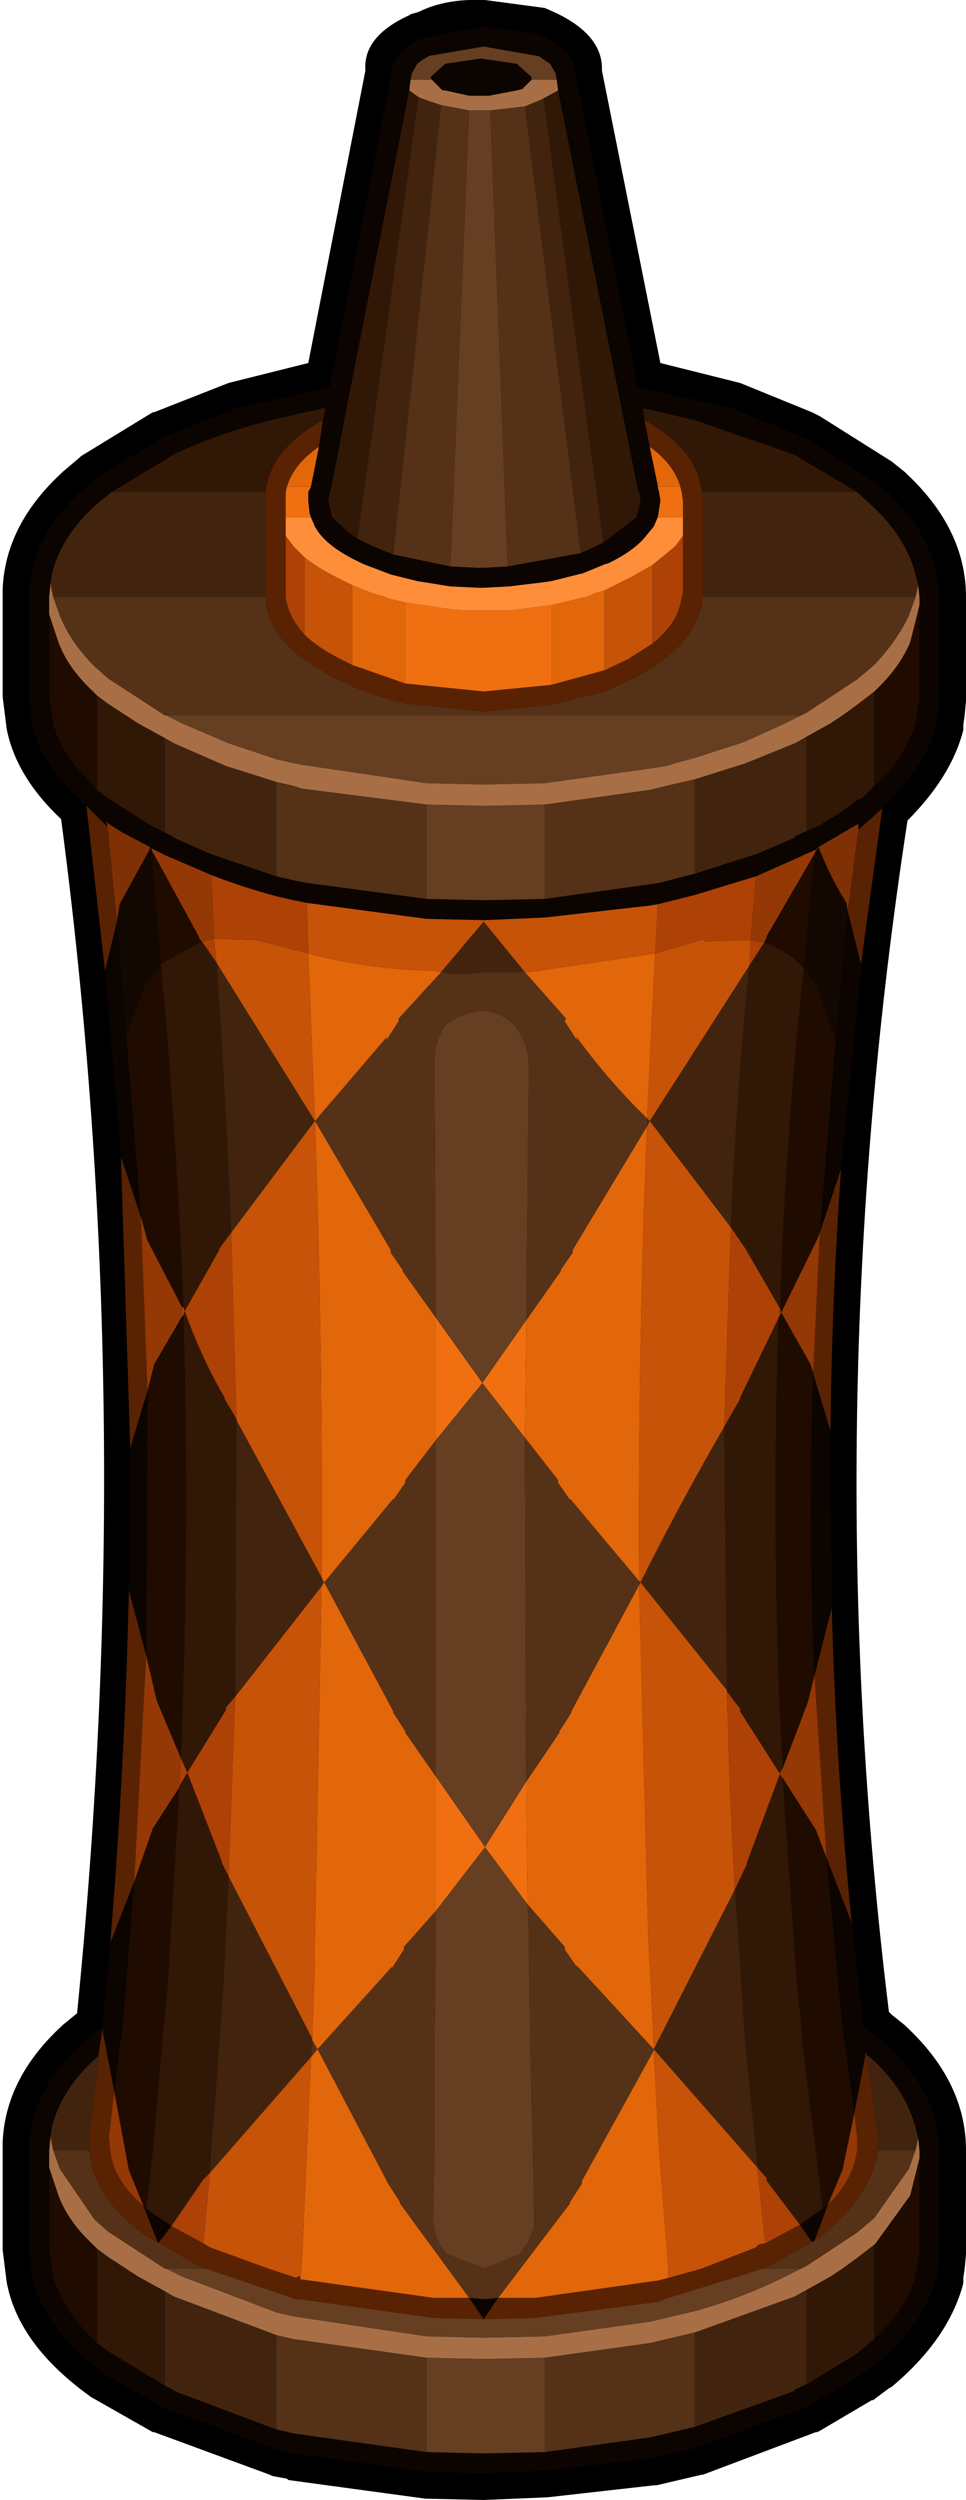 <?xml version="1.0" encoding="UTF-8" standalone="no"?>
<svg xmlns:ffdec="https://www.free-decompiler.com/flash" xmlns:xlink="http://www.w3.org/1999/xlink" ffdec:objectType="shape" height="94.0px" width="36.35px" xmlns="http://www.w3.org/2000/svg">
  <g transform="matrix(1.0, 0.0, 0.0, 1.0, 18.25, 51.1)">
    <path d="M18.1 33.5 L18.1 33.65 18.05 34.2 18.0 34.55 18.0 34.75 Q17.45 36.85 15.3 38.65 L15.2 38.7 14.6 39.15 14.55 39.15 12.6 40.3 12.5 40.35 12.45 40.35 8.2 41.95 8.15 41.95 6.45 42.35 6.35 42.35 2.35 42.8 -0.05 42.9 -2.25 42.85 -7.4 42.15 -7.45 42.1 -8.0 42.0 -8.1 41.95 -12.45 40.35 -12.5 40.35 -14.7 39.1 -14.8 39.05 -15.2 38.75 Q-17.6 36.9 -18.0 34.7 L-18.15 33.5 -18.15 30.15 -18.15 29.45 Q-18.05 27.05 -15.95 25.1 L-15.9 25.05 -15.35 24.6 Q-13.05 1.65 -15.95 -20.3 -17.65 -21.9 -18.0 -23.7 L-18.15 -24.9 -18.15 -28.25 -18.15 -28.95 Q-18.05 -31.35 -15.95 -33.3 L-15.9 -33.35 -15.25 -33.9 -15.2 -33.95 -12.5 -35.6 -12.45 -35.6 -9.65 -36.7 -6.65 -37.45 -4.5 -48.45 Q-4.6 -49.75 -2.8 -50.55 L-2.85 -50.55 -2.5 -50.65 Q-1.5 -51.15 -0.1 -51.1 L0.0 -51.1 2.25 -50.8 2.7 -50.6 Q4.45 -49.75 4.4 -48.45 L6.6 -37.45 9.6 -36.7 12.3 -35.6 12.6 -35.45 15.3 -33.75 15.8 -33.35 15.85 -33.3 Q18.1 -31.2 18.1 -28.65 L18.1 -28.55 18.1 -24.9 18.1 -24.75 18.05 -24.2 18.0 -23.85 18.0 -23.65 Q17.55 -21.9 15.9 -20.25 12.45 2.15 15.2 24.55 L15.25 24.6 15.3 24.65 15.8 25.05 15.85 25.1 Q18.1 27.2 18.1 29.75 L18.1 29.85 18.1 33.5" fill="#000000" fill-rule="evenodd" stroke="none"/>
    <path d="M16.35 -28.35 L16.35 -24.9 16.25 -24.2 16.2 -23.9 Q15.9 -22.9 15.15 -22.0 L14.65 -21.55 14.65 -25.1 14.7 -25.15 Q15.6 -26.0 16.0 -26.95 L16.35 -28.35 M-14.6 -21.4 L-15.15 -22.0 Q-16.0 -22.9 -16.25 -23.9 L-16.4 -24.9 -16.4 -28.0 -16.05 -26.95 Q-15.7 -26.0 -14.8 -25.15 L-14.6 -24.95 -14.6 -21.4 M12.4 -19.0 L12.0 -14.7 12.45 -14.1 13.2 -12.0 12.6 -4.75 12.5 -4.5 11.15 -1.75 11.1 -1.9 Q11.3 -8.3 12.0 -14.7 11.35 -15.4 10.5 -15.65 L10.6 -15.85 10.6 -15.9 12.4 -19.0 M11.05 -1.55 L11.15 -1.75 12.25 0.2 12.35 0.5 12.35 0.55 Q12.15 6.2 12.4 11.9 L12.15 12.9 11.2 15.4 Q10.75 6.9 11.05 -1.55 M12.7 31.95 L12.45 29.75 11.95 25.8 11.85 24.5 11.75 23.65 11.2 15.75 12.45 17.7 12.85 18.75 13.4 24.55 13.5 25.45 13.55 25.8 13.9 28.35 13.45 30.5 12.9 31.8 12.7 31.95 M16.35 30.05 L16.35 33.5 16.25 34.2 16.2 34.5 Q15.85 35.75 14.65 36.85 L14.65 33.3 14.7 33.25 16.0 31.45 16.35 30.05 M-14.6 37.0 Q-15.9 35.8 -16.25 34.5 L-16.4 33.5 -16.4 30.4 -16.05 31.45 Q-15.7 32.4 -14.8 33.25 L-14.6 33.45 -14.6 37.0 M-13.95 27.55 L-13.75 25.8 -13.7 25.6 -13.6 24.6 -13.2 19.65 -12.5 17.65 -11.5 16.1 -11.95 23.7 -12.05 24.6 -12.15 25.8 -12.5 29.75 -12.75 31.95 -12.85 31.85 -13.4 30.5 -13.95 27.55 M-13.5 -12.15 L-12.8 -14.05 -12.2 -14.85 -12.55 -19.15 -10.75 -15.85 -10.75 -15.8 -10.65 -15.7 -12.2 -14.85 Q-11.6 -8.45 -11.35 -1.95 L-11.4 -1.95 -12.7 -4.45 -12.95 -5.35 -13.5 -12.15 M-12.7 1.2 L-12.45 0.2 -11.4 -1.6 -11.35 -1.65 Q-11.1 6.55 -11.45 15.0 L-12.35 12.85 -12.75 11.15 -12.7 1.2" fill="#1f0b00" fill-rule="evenodd" stroke="none"/>
    <path d="M-12.6 -19.2 L-12.55 -19.2 -12.55 -19.15 -12.2 -14.85 -12.8 -14.05 -13.5 -12.15 -13.85 -16.45 -13.75 -17.1 -12.6 -19.2 M12.4 -19.0 L12.55 -19.25 Q13.0 -18.1 13.6 -17.15 L13.65 -16.85 13.2 -12.0 12.45 -14.1 12.0 -14.7 12.4 -19.0" fill="#130701" fill-rule="evenodd" stroke="none"/>
    <path d="M-15.0 -20.8 Q-16.7 -22.25 -17.05 -23.9 L-17.15 -24.9 -17.15 -28.55 -17.15 -28.65 Q-17.15 -30.8 -15.25 -32.6 L-14.6 -33.15 -12.05 -34.7 -9.35 -35.75 -5.85 -36.55 -3.5 -48.4 Q-3.5 -49.15 -2.4 -49.65 L-2.2 -49.7 -0.05 -50.1 1.9 -49.85 2.25 -49.7 Q3.35 -49.15 3.4 -48.4 L5.75 -36.55 9.3 -35.75 12.0 -34.65 12.1 -34.6 14.65 -33.0 15.15 -32.6 Q17.05 -30.8 17.1 -28.65 L17.1 -28.55 17.1 -24.9 17.05 -24.2 17.0 -23.9 Q16.6 -22.25 14.95 -20.75 L14.95 -20.7 14.05 -19.9 14.05 -20.1 14.0 -20.1 12.55 -19.25 12.45 -19.15 12.1 -19.0 11.95 -18.95 12.0 -18.95 10.2 -18.15 7.9 -17.45 6.5 -17.1 6.2 -17.05 2.25 -16.6 -0.05 -16.5 -2.2 -16.55 -6.7 -17.15 -7.2 -17.25 -7.85 -17.4 Q-9.15 -17.75 -10.3 -18.2 L-12.05 -18.95 -12.55 -19.2 -12.6 -19.2 -12.6 -19.25 -13.65 -19.8 -14.2 -20.15 -14.25 -20.2 -14.2 -20.0 -15.0 -20.8 M14.25 -15.6 L13.4 -7.15 12.6 -4.75 13.2 -12.0 13.65 -16.85 14.15 -14.85 14.25 -15.6 M13.0 2.7 L13.05 9.35 12.4 11.9 Q12.15 6.2 12.35 0.55 L13.0 2.7 M13.8 21.2 L14.25 25.1 14.65 25.4 15.15 25.8 Q17.05 27.6 17.1 29.75 L17.1 29.85 17.1 33.5 17.05 34.2 17.0 34.5 Q16.55 36.3 14.65 37.85 L14.0 38.3 12.1 39.4 11.95 39.45 12.0 39.45 7.9 40.95 6.2 41.35 2.25 41.8 -0.05 41.9 -2.2 41.85 -7.2 41.15 -7.85 41.0 -12.05 39.45 -14.2 38.25 -14.6 37.95 Q-16.65 36.35 -17.05 34.5 L-17.15 33.5 -17.15 29.85 -17.15 29.75 Q-17.15 27.6 -15.25 25.8 L-14.6 25.25 -14.4 25.15 -14.1 21.95 -13.2 19.65 -13.6 24.6 -13.7 25.6 -13.75 25.8 -13.95 27.55 -14.4 25.2 -14.55 26.2 -14.6 26.25 Q-15.95 27.45 -16.3 28.9 L-16.35 29.25 -16.4 29.75 -16.4 29.85 -16.4 30.1 -16.4 30.4 -16.4 33.5 -16.25 34.5 Q-15.9 35.8 -14.6 37.0 L-14.2 37.3 -12.05 38.6 -11.75 38.75 -11.7 38.8 -7.85 40.25 -7.2 40.4 -2.2 41.1 -0.05 41.15 2.25 41.1 6.2 40.55 7.9 40.15 11.65 38.8 11.65 38.75 12.1 38.55 14.0 37.4 14.65 36.85 Q15.85 35.75 16.2 34.5 L16.25 34.2 16.35 33.5 16.35 30.05 16.35 29.85 16.35 29.75 16.3 29.3 16.2 28.9 Q15.85 27.55 14.65 26.4 L14.35 26.15 14.35 26.0 13.9 28.35 13.55 25.8 13.5 25.45 13.4 24.55 12.85 18.75 13.8 21.2 M-13.4 8.7 L-13.4 8.65 -13.35 3.35 -12.7 1.2 -12.75 11.15 -13.4 8.7 M-13.7 -7.6 L-14.3 -14.6 -13.85 -16.45 -13.5 -12.15 -12.95 -5.35 -13.7 -7.6 M2.75 -47.7 L2.7 -48.1 2.65 -48.35 2.45 -48.7 2.0 -49.0 1.95 -49.0 -0.05 -49.35 -2.1 -49.0 -2.35 -48.85 -2.55 -48.7 -2.75 -48.35 -2.8 -48.1 -2.85 -47.7 -5.35 -35.05 -5.35 -35.0 -5.8 -32.7 -5.85 -32.6 -5.85 -32.55 -5.9 -32.3 -5.9 -32.25 -5.75 -31.65 -5.1 -31.05 -4.8 -30.85 -4.3 -30.6 -3.45 -30.25 -1.3 -29.8 -0.25 -29.75 -0.05 -29.75 0.85 -29.8 3.6 -30.3 4.25 -30.6 4.45 -30.7 5.7 -31.65 5.85 -32.25 5.85 -32.3 5.8 -32.6 5.75 -32.65 5.75 -32.7 2.75 -47.7 M1.75 -48.1 L1.4 -47.75 1.2 -47.7 0.15 -47.5 -0.15 -47.5 -0.25 -47.5 -0.6 -47.5 -1.5 -47.7 -1.6 -47.7 -2.0 -48.1 -2.05 -48.2 -1.5 -48.7 -0.15 -48.9 1.2 -48.7 1.75 -48.2 1.75 -48.1 M6.0 -35.3 L6.2 -34.3 6.5 -32.85 6.5 -32.8 6.55 -32.6 6.6 -32.3 6.6 -32.25 6.5 -31.65 6.35 -31.3 6.1 -31.0 Q5.65 -30.4 4.6 -29.9 L4.55 -29.9 3.7 -29.55 2.5 -29.25 2.15 -29.2 0.9 -29.05 -0.05 -29.0 -0.25 -29.0 -1.3 -29.05 -2.55 -29.25 -2.95 -29.35 -3.55 -29.5 -4.6 -29.9 -4.9 -30.05 -5.0 -30.1 Q-6.05 -30.65 -6.4 -31.3 L-6.55 -31.65 -6.6 -31.8 -6.65 -32.25 -6.65 -32.3 -6.65 -32.6 -6.55 -32.8 -6.25 -34.3 -6.1 -35.3 -6.0 -35.75 -6.1 -35.75 -7.85 -35.35 Q-9.95 -34.85 -11.75 -34.0 L-12.05 -33.8 -14.05 -32.6 -14.6 -32.15 Q-15.95 -30.95 -16.3 -29.5 L-16.35 -29.15 -16.4 -28.65 -16.4 -28.55 -16.4 -28.3 -16.4 -28.0 -16.4 -24.9 -16.25 -23.9 Q-16.0 -22.9 -15.15 -22.0 L-14.6 -21.4 -14.35 -21.2 -14.2 -21.1 -12.65 -20.1 -12.05 -19.8 -11.75 -19.65 -11.7 -19.6 -10.35 -19.0 -7.85 -18.15 -7.2 -18.0 -6.7 -17.9 -2.2 -17.3 -0.05 -17.25 2.25 -17.3 6.2 -17.85 6.55 -17.9 7.9 -18.25 10.25 -19.0 11.65 -19.6 11.65 -19.65 12.1 -19.85 12.55 -20.05 Q13.35 -20.5 14.0 -21.0 L14.2 -21.1 14.65 -21.55 15.15 -22.0 Q15.9 -22.9 16.2 -23.9 L16.25 -24.2 16.35 -24.9 16.35 -28.35 16.35 -28.55 16.35 -28.65 16.3 -29.1 16.2 -29.5 Q15.85 -30.85 14.65 -32.0 L14.0 -32.6 11.65 -34.0 7.9 -35.3 5.95 -35.75 6.0 -35.3 M-0.6 35.3 L0.0 35.35 0.5 35.3 -0.05 36.1 -0.6 35.3 M11.85 32.55 L12.7 31.95 12.9 31.8 12.4 33.15 12.3 33.2 11.85 32.55 M-12.75 31.95 L-11.8 32.6 -12.3 33.25 -12.85 31.85 -12.75 31.95" fill="#0b0401" fill-rule="evenodd" stroke="none"/>
    <path d="M2.75 -47.7 L5.75 -32.7 5.75 -32.65 5.8 -32.6 5.85 -32.3 5.85 -32.25 5.7 -31.65 4.45 -30.7 2.2 -47.4 2.75 -47.7 M-4.8 -30.85 L-5.1 -31.05 -5.75 -31.65 -5.9 -32.25 -5.9 -32.3 -5.85 -32.55 -5.85 -32.6 -5.8 -32.7 -5.35 -35.0 -5.35 -35.05 -2.85 -47.7 -2.5 -47.45 -4.8 -30.85 M-6.1 -35.3 Q-8.1 -34.2 -8.25 -32.6 L-14.05 -32.6 -12.05 -33.8 -11.75 -34.0 Q-9.95 -34.85 -7.85 -35.35 L-6.1 -35.75 -6.0 -35.75 -6.1 -35.3 M8.15 -32.6 Q8.0 -34.2 6.0 -35.3 L5.95 -35.75 7.9 -35.3 11.65 -34.0 14.0 -32.6 8.15 -32.6 M14.65 -21.55 L14.2 -21.1 14.0 -21.0 Q13.35 -20.5 12.55 -20.05 L12.1 -19.85 12.1 -23.4 13.0 -23.9 13.45 -24.2 14.0 -24.6 14.65 -25.1 14.65 -21.55 M-12.05 -19.8 L-12.65 -20.1 -14.2 -21.1 -14.35 -21.2 -14.6 -21.4 -14.6 -24.95 -14.2 -24.65 -13.05 -23.9 -12.05 -23.35 -12.05 -19.8 M10.5 -15.65 Q11.35 -15.4 12.0 -14.7 11.3 -8.3 11.1 -1.9 L9.8 -4.15 9.25 -4.95 Q9.45 -9.9 9.95 -14.8 L10.5 -15.65 M-10.1 -14.9 Q-9.75 -9.85 -9.55 -4.75 L-10.0 -4.15 -10.0 -4.1 -11.3 -1.8 -11.35 -1.95 Q-11.6 -8.45 -12.2 -14.85 L-10.65 -15.7 -10.1 -14.9 M9.0 2.55 L9.6 1.5 9.6 1.45 11.05 -1.55 Q10.75 6.9 11.2 15.4 L11.15 15.45 11.1 15.6 9.6 13.25 9.6 13.15 9.1 12.5 9.1 12.45 9.0 2.55 M9.4 19.95 L9.85 19.0 9.85 18.95 11.1 15.6 11.2 15.75 11.75 23.65 11.85 24.5 11.95 25.8 12.45 29.75 12.7 31.95 11.85 32.55 10.6 30.9 10.6 30.8 10.25 30.4 10.2 29.75 9.8 25.8 9.65 23.6 9.6 22.75 9.4 19.95 M14.65 36.85 L14.0 37.4 12.1 38.55 12.1 35.0 13.0 34.5 13.45 34.2 14.0 33.8 14.65 33.3 14.65 36.85 M-12.05 38.6 L-14.2 37.3 -14.6 37.0 -14.6 33.45 -14.2 33.75 -13.05 34.5 -12.05 35.05 -12.05 38.6 M-9.35 2.25 L-9.35 2.3 -9.4 12.7 -9.75 13.1 -9.75 13.2 -11.2 15.55 -9.9 18.9 -9.9 18.95 -9.65 19.45 -9.8 22.8 -9.85 23.65 -10.0 25.8 -10.3 29.75 -10.35 30.6 -10.55 30.8 -10.6 30.85 -11.8 32.6 -12.75 31.95 -12.5 29.75 -12.15 25.8 -12.05 24.6 -11.95 23.7 -11.5 16.1 -11.5 16.05 -11.2 15.55 -11.45 15.0 Q-11.1 6.55 -11.35 -1.65 L-11.3 -1.8 Q-10.65 0.0 -9.8 1.45 L-9.8 1.5 -9.35 2.25" fill="#311705" fill-rule="evenodd" stroke="none"/>
    <path d="M4.45 -30.7 L4.25 -30.6 3.6 -30.3 1.5 -47.1 2.1 -47.35 2.2 -47.4 4.45 -30.7 M-3.45 -30.25 L-4.3 -30.6 -4.8 -30.85 -2.5 -47.45 -2.25 -47.35 -1.65 -47.15 -3.45 -30.25 M-8.25 -32.6 L-8.25 -32.25 -8.25 -28.8 -8.25 -28.65 -16.25 -28.65 -16.35 -29.15 -16.3 -29.5 Q-15.95 -30.95 -14.6 -32.15 L-14.05 -32.6 -8.25 -32.6 M8.2 -28.65 L8.2 -28.8 8.2 -32.25 8.15 -32.6 14.0 -32.6 14.65 -32.0 Q15.85 -30.85 16.2 -29.5 L16.3 -29.1 16.2 -28.65 8.2 -28.65 M12.1 -19.85 L11.65 -19.65 11.65 -19.6 10.25 -19.0 7.9 -18.25 7.9 -21.8 9.8 -22.4 11.65 -23.15 11.75 -23.2 12.1 -23.4 12.1 -19.85 M-7.85 -18.15 L-10.35 -19.0 -11.7 -19.6 -11.75 -19.65 -12.05 -19.8 -12.05 -23.35 -11.7 -23.15 -9.75 -22.3 -7.85 -21.7 -7.85 -18.15 M9.95 -14.8 Q9.45 -9.9 9.25 -4.95 L6.2 -8.95 9.95 -14.8 M1.5 -14.55 L-0.1 -14.55 Q-0.9 -14.4 -1.65 -14.55 L-0.05 -16.45 1.5 -14.55 M6.1 -8.75 L6.1 -9.05 6.2 -8.95 6.1 -8.75 M-10.1 -14.9 L-6.4 -8.95 -9.55 -4.75 Q-9.75 -9.85 -10.1 -14.9 M5.8 8.5 L5.8 8.35 5.85 8.4 Q7.35 5.4 9.0 2.55 L9.1 12.45 5.85 8.4 5.8 8.5 M6.35 25.95 L9.4 19.95 9.6 22.75 9.65 23.6 9.8 25.8 10.2 29.75 10.25 30.4 6.35 25.95 6.35 26.0 6.35 25.95 M-6.5 25.55 L-6.5 25.6 -6.5 25.8 -6.55 26.25 -10.35 30.6 -10.3 29.75 -10.0 25.8 -9.85 23.65 -9.8 22.8 -9.65 19.45 -6.5 25.55 M14.35 26.15 L14.65 26.4 Q15.85 27.55 16.2 28.9 L16.3 29.3 16.2 29.75 14.8 29.75 14.8 29.3 14.35 26.15 M12.1 38.55 L11.65 38.75 11.65 38.8 7.9 40.15 7.9 36.6 11.65 35.25 12.1 35.0 12.1 38.55 M-7.85 40.25 L-11.7 38.8 -11.75 38.75 -12.05 38.6 -12.05 35.05 -11.7 35.25 -7.85 36.7 -7.85 40.25 M-16.35 29.25 L-16.3 28.9 Q-15.95 27.45 -14.6 26.25 L-14.55 26.2 -14.55 26.4 -14.9 29.25 -14.9 29.75 -16.25 29.75 -16.35 29.25 M-9.35 2.3 L-6.15 8.2 -6.15 8.55 -9.4 12.7 -9.35 2.3" fill="#42240e" fill-rule="evenodd" stroke="none"/>
    <path d="M3.6 -30.3 L0.85 -29.8 0.2 -46.95 1.5 -47.1 3.6 -30.3 M-1.3 -29.8 L-3.45 -30.25 -1.65 -47.15 -0.6 -46.95 -1.3 -29.8 M-8.25 -28.65 Q-8.2 -27.3 -6.8 -26.3 L-5.75 -25.65 -5.0 -25.3 Q-4.05 -24.9 -3.0 -24.65 L-0.05 -24.35 2.5 -24.6 4.5 -25.1 5.7 -25.65 6.3 -26.0 Q8.05 -27.15 8.2 -28.65 L16.2 -28.65 15.95 -27.95 Q15.5 -27.0 14.65 -26.1 L14.0 -25.55 12.1 -24.3 11.9 -24.2 -12.0 -24.2 -12.05 -24.2 -14.2 -25.6 -14.7 -26.05 Q-15.6 -26.95 -16.0 -27.95 L-16.25 -28.65 -8.25 -28.65 M7.9 -18.25 L6.55 -17.9 6.2 -17.85 2.25 -17.3 2.25 -20.85 6.2 -21.4 6.8 -21.55 7.9 -21.8 7.9 -18.25 M-2.2 -17.3 L-6.7 -17.9 -7.2 -18.0 -7.85 -18.15 -7.85 -21.7 -7.2 -21.55 -6.9 -21.45 -2.2 -20.85 -2.2 -17.3 M1.5 -14.55 L3.05 -12.8 3.0 -12.7 3.45 -12.0 3.45 -12.1 Q4.7 -10.4 6.1 -9.05 L6.1 -8.75 3.3 -4.1 3.3 -4.0 2.85 -3.35 2.85 -3.3 1.55 -1.45 1.65 -11.15 Q1.6 -11.95 1.1 -12.55 0.6 -13.05 -0.1 -13.1 -0.8 -13.05 -1.45 -12.6 -1.9 -12.0 -1.9 -11.2 L-1.85 -1.55 -3.1 -3.3 -3.1 -3.35 -3.55 -4.0 -3.55 -4.1 -6.4 -8.95 -3.7 -12.1 -3.7 -12.0 -3.25 -12.7 -3.25 -12.8 -1.65 -14.55 Q-0.9 -14.4 -0.1 -14.55 L1.5 -14.55 M-6.15 8.2 L-6.05 8.4 -3.45 5.25 -3.45 5.3 -3.0 4.65 -3.0 4.55 -1.85 3.05 -1.85 15.7 -3.0 14.05 -3.0 14.0 -3.45 13.3 -3.45 13.25 -6.05 8.4 -6.15 8.55 -6.15 8.2 M1.5 2.95 L2.75 4.55 2.75 4.65 3.2 5.3 3.2 5.25 5.8 8.35 5.8 8.5 3.25 13.25 3.25 13.3 2.8 14.0 2.8 14.05 1.55 15.9 1.5 2.95 M1.6 20.5 L3.0 22.1 3.0 22.2 3.45 22.85 3.45 22.8 6.35 25.95 6.35 26.0 3.65 30.9 3.65 31.0 3.2 31.7 3.2 31.75 0.5 35.3 0.0 35.35 -0.6 35.3 -3.2 31.75 -3.2 31.7 -3.65 31.0 -3.7 30.9 -6.3 25.95 -3.5 22.85 -3.5 22.9 -3.05 22.2 -3.05 22.1 -1.85 20.75 -1.85 21.45 -1.85 22.2 -1.9 25.8 -1.9 29.75 -1.95 32.2 Q-2.0 32.95 -1.45 33.65 L0.0 34.2 1.3 33.65 Q1.9 32.95 1.85 32.2 L1.8 29.75 1.7 25.8 1.65 22.2 1.65 21.45 1.6 20.5 M-6.5 25.6 L-6.3 25.95 -6.55 26.25 -6.5 25.8 -6.5 25.6 M7.9 40.15 L6.2 40.55 2.25 41.1 2.25 37.55 6.2 37.0 7.9 36.6 7.9 40.15 M-2.2 41.1 L-7.2 40.4 -7.85 40.25 -7.85 36.7 -7.2 36.85 -2.2 37.55 -2.2 41.1 M16.2 29.75 L15.95 30.45 14.65 32.3 14.0 32.85 12.1 34.1 11.9 34.2 10.45 34.2 10.55 34.15 10.6 34.15 12.3 33.2 12.4 33.15 12.75 32.9 Q14.55 31.4 14.8 29.75 L16.2 29.75 M-12.0 34.2 L-12.05 34.2 -14.2 32.8 -14.7 32.35 -16.0 30.45 -16.25 29.75 -14.9 29.75 Q-14.75 31.5 -12.85 32.9 L-10.7 34.15 -10.65 34.15 -10.5 34.2 -12.0 34.2" fill="#543117" fill-rule="evenodd" stroke="none"/>
    <path d="M0.85 -29.8 L-0.05 -29.75 -0.25 -29.75 -1.3 -29.8 -0.6 -46.95 -0.25 -46.95 -0.05 -46.95 0.2 -46.95 0.85 -29.8 M-2.8 -48.1 L-2.75 -48.35 -2.55 -48.7 -2.35 -48.85 -2.1 -49.0 -0.05 -49.35 1.95 -49.0 2.0 -49.0 2.45 -48.7 2.65 -48.35 2.7 -48.1 1.75 -48.1 1.75 -48.2 1.2 -48.7 -0.15 -48.9 -1.5 -48.7 -2.05 -48.2 -2.0 -48.1 -2.8 -48.1 M2.25 -17.3 L-0.05 -17.25 -2.2 -17.3 -2.2 -20.85 -0.05 -20.8 2.25 -20.85 2.25 -17.3 M11.9 -24.2 L11.5 -24.0 11.3 -23.9 9.75 -23.2 7.9 -22.6 7.15 -22.4 6.85 -22.3 6.2 -22.2 2.25 -21.65 -0.05 -21.6 -2.2 -21.65 -6.95 -22.35 -7.15 -22.4 -7.2 -22.4 -7.85 -22.55 -9.65 -23.15 -11.4 -23.9 -11.6 -24.0 -12.0 -24.2 11.9 -24.2 M-1.85 -1.55 L-1.9 -11.2 Q-1.9 -12.0 -1.45 -12.6 -0.8 -13.05 -0.1 -13.1 0.6 -13.05 1.1 -12.55 1.6 -11.95 1.65 -11.15 L1.55 -1.45 -0.1 0.9 -1.85 -1.55 M1.55 15.9 L0.0 18.35 -1.85 15.7 -1.85 3.05 -0.1 0.9 1.5 2.95 1.55 15.9 M1.6 20.5 L1.65 21.45 1.65 22.2 1.7 25.8 1.8 29.75 1.85 32.2 Q1.9 32.95 1.3 33.65 L0.0 34.2 -1.45 33.65 Q-2.0 32.95 -1.95 32.2 L-1.9 29.75 -1.9 25.8 -1.85 22.2 -1.85 21.45 -1.85 20.75 0.0 18.35 1.6 20.5 M2.25 41.1 L-0.05 41.15 -2.2 41.1 -2.2 37.55 -0.05 37.6 2.25 37.55 2.25 41.1 M11.9 34.2 L11.5 34.4 11.3 34.5 Q9.7 35.3 7.9 35.8 L6.2 36.2 2.25 36.75 -0.05 36.8 -2.2 36.75 -7.2 36.0 -7.85 35.85 -11.4 34.5 -11.6 34.4 -12.0 34.2 -10.5 34.2 -7.1 35.35 -6.95 35.35 -1.95 36.05 -0.05 36.1 1.9 36.05 6.5 35.45 6.9 35.3 10.45 34.2 11.9 34.2" fill="#663e21" fill-rule="evenodd" stroke="none"/>
    <path d="M2.7 -48.1 L2.75 -47.7 2.2 -47.4 2.1 -47.35 1.5 -47.1 0.2 -46.95 -0.05 -46.95 -0.25 -46.95 -0.6 -46.95 -1.65 -47.15 -2.25 -47.35 -2.5 -47.45 -2.85 -47.7 -2.8 -48.1 -2.0 -48.1 -1.6 -47.7 -1.5 -47.7 -0.6 -47.5 -0.25 -47.5 -0.15 -47.5 0.15 -47.5 1.2 -47.7 1.4 -47.75 1.75 -48.1 2.7 -48.1 M16.3 -29.1 L16.35 -28.65 16.35 -28.55 16.35 -28.35 16.0 -26.95 Q15.6 -26.0 14.7 -25.15 L14.65 -25.1 14.0 -24.6 13.45 -24.2 13.0 -23.9 12.1 -23.4 11.75 -23.2 11.65 -23.15 9.8 -22.4 7.9 -21.8 6.8 -21.55 6.2 -21.4 2.25 -20.85 -0.05 -20.8 -2.2 -20.85 -6.9 -21.45 -7.2 -21.55 -7.85 -21.7 -9.75 -22.3 -11.7 -23.15 -12.05 -23.35 -13.05 -23.9 -14.2 -24.65 -14.6 -24.95 -14.8 -25.15 Q-15.7 -26.0 -16.05 -26.95 L-16.4 -28.0 -16.4 -28.3 -16.4 -28.55 -16.4 -28.65 -16.35 -29.15 -16.25 -28.65 -16.0 -27.95 Q-15.6 -26.95 -14.7 -26.05 L-14.2 -25.6 -12.05 -24.2 -12.0 -24.2 -11.6 -24.0 -11.4 -23.9 -9.65 -23.15 -7.85 -22.55 -7.2 -22.4 -7.15 -22.4 -6.95 -22.35 -2.2 -21.65 -0.05 -21.6 2.25 -21.65 6.2 -22.2 6.85 -22.3 7.15 -22.4 7.9 -22.6 9.75 -23.2 11.3 -23.9 11.5 -24.0 11.9 -24.2 12.1 -24.3 14.0 -25.55 14.65 -26.1 Q15.5 -27.0 15.95 -27.95 L16.2 -28.65 16.3 -29.1 M16.3 29.3 L16.35 29.75 16.35 29.85 16.35 30.05 16.0 31.45 14.7 33.25 14.65 33.3 14.0 33.8 13.45 34.2 13.0 34.5 12.1 35.0 11.65 35.25 7.9 36.6 6.2 37.0 2.25 37.55 -0.05 37.6 -2.2 37.55 -7.2 36.85 -7.85 36.7 -11.7 35.25 -12.05 35.05 -13.05 34.5 -14.2 33.75 -14.6 33.45 -14.8 33.25 Q-15.7 32.4 -16.05 31.45 L-16.4 30.4 -16.4 30.1 -16.4 29.85 -16.4 29.75 -16.35 29.25 -16.25 29.75 -16.0 30.45 -14.7 32.35 -14.2 32.8 -12.05 34.2 -12.0 34.2 -11.6 34.4 -11.4 34.5 -7.85 35.85 -7.2 36.0 -2.2 36.75 -0.05 36.8 2.25 36.75 6.2 36.2 7.9 35.8 Q9.7 35.3 11.3 34.5 L11.5 34.4 11.9 34.2 12.1 34.1 14.0 32.85 14.65 32.3 15.95 30.45 16.2 29.75 16.3 29.3" fill="#a86f47" fill-rule="evenodd" stroke="none"/>
    <path d="M-15.0 -20.8 L-14.2 -20.0 -13.85 -16.45 -14.3 -14.6 -15.0 -20.8 M14.05 -19.9 L14.95 -20.7 14.25 -15.6 14.15 -14.85 13.65 -16.85 14.05 -19.9 M13.4 -7.15 Q13.05 -2.25 13.0 2.7 L12.35 0.55 12.35 0.5 12.6 -4.75 13.4 -7.15 M13.05 9.35 Q13.2 15.25 13.8 21.2 L12.85 18.75 12.4 11.9 13.05 9.35 M-14.1 21.95 Q-13.55 15.25 -13.4 8.7 L-12.75 11.15 -13.2 19.65 -14.1 21.95 M-13.35 3.35 L-13.7 -7.6 -12.95 -5.35 -12.7 1.2 -13.35 3.35 M6.2 -34.3 L6.0 -35.3 Q8.0 -34.2 8.15 -32.6 L8.2 -32.25 8.2 -28.8 8.2 -28.65 Q8.05 -27.15 6.3 -26.0 L5.7 -25.65 4.5 -25.1 2.5 -24.6 -0.05 -24.35 -3.0 -24.65 Q-4.05 -24.9 -5.0 -25.3 L-5.75 -25.65 -6.8 -26.3 Q-8.2 -27.3 -8.25 -28.65 L-8.25 -28.8 -8.25 -32.25 -8.25 -32.6 Q-8.1 -34.2 -6.1 -35.3 L-6.25 -34.3 Q-7.2 -33.65 -7.45 -32.8 L-7.5 -32.6 -7.5 -32.25 -7.5 -31.65 -7.5 -30.95 -7.5 -28.8 -7.5 -28.65 Q-7.4 -27.9 -6.8 -27.25 -6.3 -26.75 -5.4 -26.3 L-5.0 -26.1 -3.0 -25.4 -0.05 -25.1 2.5 -25.35 4.5 -25.9 5.35 -26.3 6.3 -26.9 Q7.3 -27.7 7.4 -28.65 L7.45 -28.8 7.45 -30.95 7.45 -31.65 7.45 -32.25 7.4 -32.6 7.35 -32.8 Q7.1 -33.65 6.2 -34.3 M-6.95 34.6 L-1.95 35.3 -0.6 35.3 -0.05 36.1 0.5 35.3 1.9 35.3 6.5 34.65 6.9 34.55 8.15 34.2 10.2 33.4 Q10.3 33.25 10.55 33.25 L11.85 32.55 12.3 33.2 10.6 34.15 10.55 34.15 10.45 34.2 6.9 35.3 6.5 35.45 1.9 36.05 -0.05 36.1 -1.95 36.05 -6.95 35.35 -7.1 35.35 -10.5 34.2 -10.65 34.15 -10.7 34.15 -12.85 32.9 Q-14.75 31.5 -14.9 29.75 L-14.9 29.25 -14.55 26.4 -14.55 26.2 -14.4 25.2 -13.95 27.55 -14.15 29.25 -14.1 29.75 Q-14.0 30.85 -12.85 31.85 L-12.3 33.25 -11.8 32.6 -10.6 33.25 -10.35 33.4 -8.15 34.2 -7.1 34.55 Q-6.95 34.4 -6.95 34.6 M13.9 28.35 L14.35 26.0 14.35 26.15 14.8 29.3 14.8 29.75 Q14.55 31.4 12.75 32.9 L12.4 33.15 12.9 31.8 Q13.85 30.9 14.0 29.75 L14.0 29.25 13.9 28.35" fill="#592203" fill-rule="evenodd" stroke="none"/>
    <path d="M7.35 -32.8 L7.4 -32.6 7.45 -32.25 7.45 -31.65 6.5 -31.65 6.6 -32.25 6.6 -32.3 6.55 -32.6 6.5 -32.8 7.35 -32.8 M2.5 -25.35 L-0.05 -25.1 -3.0 -25.4 -3.0 -28.45 -1.35 -28.2 -0.75 -28.15 -0.25 -28.15 -0.05 -28.15 0.1 -28.15 0.95 -28.15 2.5 -28.35 2.5 -25.35 M-7.5 -31.65 L-7.5 -32.25 -7.5 -32.6 -7.45 -32.8 -6.55 -32.8 -6.65 -32.6 -6.65 -32.3 -6.65 -32.25 -6.6 -31.8 -6.55 -31.65 -7.5 -31.65 M-1.85 3.05 L-1.85 -1.55 -0.1 0.9 1.55 -1.45 1.5 2.95 -0.1 0.9 -1.85 3.05 M-1.85 15.7 L0.0 18.35 1.55 15.9 1.6 20.5 0.0 18.35 -1.85 20.75 -1.85 15.7" fill="#f07011" fill-rule="evenodd" stroke="none"/>
    <path d="M6.2 -34.3 Q7.1 -33.65 7.35 -32.8 L6.5 -32.8 6.5 -32.85 6.2 -34.3 M4.5 -25.9 L2.5 -25.35 2.5 -28.35 3.75 -28.65 3.8 -28.65 4.15 -28.8 4.5 -28.9 4.5 -25.9 M-3.0 -25.4 L-5.0 -26.1 -5.0 -29.1 -4.25 -28.8 -3.75 -28.65 -3.65 -28.6 -3.0 -28.45 -3.0 -25.4 M-7.45 -32.8 Q-7.2 -33.65 -6.25 -34.3 L-6.55 -32.8 -7.45 -32.8 M6.1 -9.05 Q4.7 -10.4 3.45 -12.1 L3.45 -12.0 3.0 -12.7 3.05 -12.8 1.5 -14.55 1.7 -14.55 6.4 -15.25 6.1 -9.05 M-1.65 -14.55 L-3.25 -12.8 -3.25 -12.7 -3.7 -12.0 -3.7 -12.1 -6.4 -8.95 -3.55 -4.1 -3.55 -4.0 -3.1 -3.35 -3.1 -3.3 -1.85 -1.55 -1.85 3.05 -3.0 4.55 -3.0 4.65 -3.45 5.3 -3.45 5.25 -6.05 8.4 -6.15 8.2 Q-6.1 -0.45 -6.4 -8.95 L-6.65 -15.25 Q-4.4 -14.65 -1.9 -14.6 L-1.65 -14.55 M1.55 -1.45 L2.85 -3.3 2.85 -3.35 3.3 -4.0 3.3 -4.1 6.1 -8.75 Q5.75 -0.25 5.8 8.35 L3.2 5.25 3.2 5.3 2.75 4.65 2.75 4.55 1.5 2.95 1.55 -1.45 M1.55 15.9 L2.8 14.05 2.8 14.0 3.25 13.3 3.25 13.25 5.8 8.5 6.15 21.9 6.2 22.7 6.35 25.8 6.35 25.95 3.45 22.8 3.45 22.85 3.0 22.2 3.0 22.1 1.6 20.5 1.55 15.9 M-1.85 20.75 L-3.05 22.1 -3.05 22.2 -3.5 22.9 -3.5 22.85 -6.3 25.95 -3.7 30.9 -3.65 31.0 -3.2 31.7 -3.2 31.75 -0.6 35.3 -1.95 35.3 -6.95 34.6 -6.9 34.2 -6.7 29.75 -6.55 26.25 -6.3 25.95 -6.5 25.6 -6.5 25.55 -6.4 22.7 -6.4 21.9 -6.15 8.55 -6.05 8.4 -3.45 13.25 -3.45 13.3 -3.0 14.0 -3.0 14.05 -1.85 15.7 -1.85 20.75 M0.5 35.3 L3.2 31.75 3.2 31.7 3.65 31.0 3.65 30.9 6.35 26.0 6.55 29.75 6.9 34.2 6.9 34.55 6.5 34.65 1.9 35.3 0.5 35.3" fill="#e2660a" fill-rule="evenodd" stroke="none"/>
    <path d="M7.45 -31.65 L7.45 -30.95 7.15 -30.55 6.3 -29.85 5.5 -29.4 4.5 -28.9 4.15 -28.8 3.8 -28.65 3.75 -28.65 2.5 -28.35 0.95 -28.15 0.1 -28.15 -0.05 -28.15 -0.25 -28.15 -0.75 -28.15 -1.35 -28.2 -3.0 -28.45 -3.65 -28.6 -3.75 -28.65 -4.25 -28.8 -5.0 -29.1 -5.6 -29.4 Q-6.3 -29.75 -6.8 -30.15 L-7.2 -30.55 -7.5 -30.95 -7.5 -31.65 -6.55 -31.65 -6.4 -31.3 Q-6.05 -30.65 -5.0 -30.1 L-4.9 -30.05 -4.6 -29.9 -3.55 -29.5 -2.95 -29.35 -2.55 -29.25 -1.3 -29.05 -0.25 -29.0 -0.05 -29.0 0.9 -29.05 2.15 -29.2 2.5 -29.25 3.7 -29.55 4.55 -29.9 4.6 -29.9 Q5.65 -30.4 6.1 -31.0 L6.35 -31.3 6.5 -31.65 7.45 -31.65" fill="#ff8e3b" fill-rule="evenodd" stroke="none"/>
    <path d="M-6.7 -17.15 L-2.2 -16.55 -0.05 -16.5 2.25 -16.6 6.2 -17.05 6.5 -17.1 6.4 -15.25 8.3 -15.8 8.25 -15.7 10.0 -15.75 9.95 -14.8 6.2 -8.95 9.25 -4.95 9.0 2.55 Q7.35 5.4 5.85 8.4 L5.8 8.35 Q5.75 -0.25 6.1 -8.75 L6.2 -8.95 6.1 -9.05 6.4 -15.25 1.7 -14.55 1.5 -14.55 -0.05 -16.45 -1.65 -14.55 -1.9 -14.6 Q-4.4 -14.65 -6.65 -15.25 L-6.4 -8.95 -10.1 -14.9 -10.2 -15.8 -8.6 -15.75 -6.65 -15.25 -6.7 -17.15 M6.3 -26.9 L5.35 -26.3 4.5 -25.9 4.5 -28.9 5.5 -29.4 6.3 -29.85 6.3 -26.9 M-5.0 -26.1 L-5.4 -26.3 Q-6.3 -26.75 -6.8 -27.25 L-6.8 -30.15 Q-6.3 -29.75 -5.6 -29.4 L-5.0 -29.1 -5.0 -26.1 M-9.55 -4.75 L-6.4 -8.95 Q-6.1 -0.45 -6.15 8.2 L-9.35 2.3 -9.35 2.25 -9.55 -4.75 M9.1 12.45 L9.1 12.5 9.15 13.95 9.2 15.85 9.4 19.95 6.35 25.95 6.35 25.8 6.2 22.7 6.15 21.9 5.8 8.5 5.85 8.4 9.1 12.45 M-6.15 8.55 L-6.4 21.9 -6.4 22.7 -6.5 25.55 -9.65 19.45 -9.4 12.7 -6.15 8.55 M-6.55 26.25 L-6.7 29.75 -6.9 34.2 -6.95 34.6 Q-6.95 34.4 -7.1 34.55 L-8.15 34.2 -10.35 33.4 -10.6 33.25 -10.35 30.6 -6.55 26.25 M6.9 34.55 L6.9 34.2 6.55 29.75 6.35 26.0 6.35 25.95 10.25 30.4 10.5 32.9 10.55 33.25 Q10.3 33.25 10.2 33.4 L8.15 34.2 6.9 34.55" fill="#c75308" fill-rule="evenodd" stroke="none"/>
    <path d="M-10.3 -18.2 Q-9.15 -17.75 -7.85 -17.4 L-7.2 -17.25 -6.7 -17.15 -6.65 -15.25 -8.6 -15.75 -10.2 -15.8 -10.3 -18.2 M6.5 -17.1 L7.9 -17.45 10.2 -18.15 10.0 -15.75 10.5 -15.65 9.95 -14.8 10.0 -15.75 8.25 -15.7 8.3 -15.8 6.4 -15.25 6.5 -17.1 M7.45 -30.95 L7.45 -28.8 7.4 -28.65 Q7.3 -27.7 6.3 -26.9 L6.3 -29.85 7.15 -30.55 7.45 -30.95 M-6.8 -27.25 Q-7.4 -27.9 -7.5 -28.65 L-7.5 -28.8 -7.5 -30.95 -7.2 -30.55 -6.8 -30.15 -6.8 -27.25 M9.25 -4.95 L9.8 -4.15 11.1 -1.9 11.05 -1.55 9.6 1.45 9.6 1.5 9.0 2.55 9.25 -4.95 M9.1 12.5 L9.6 13.15 9.6 13.25 11.1 15.6 11.15 15.45 11.2 15.75 11.1 15.6 9.85 18.95 9.85 19.0 9.4 19.95 9.2 15.85 9.15 13.95 9.1 12.5 M10.25 30.4 L10.6 30.8 10.6 30.9 11.85 32.55 10.55 33.25 10.5 32.9 10.25 30.4 M-10.65 -15.7 L-10.2 -15.8 -10.1 -14.9 -10.65 -15.7 M-11.35 -1.95 L-11.3 -1.8 -10.0 -4.1 -10.0 -4.15 -9.55 -4.75 -9.35 2.25 -9.8 1.5 -9.8 1.45 Q-10.65 0.0 -11.3 -1.8 L-11.35 -1.65 -11.4 -1.6 -11.4 -1.95 -11.35 -1.95 M-9.4 12.7 L-9.65 19.45 -9.9 18.95 -9.9 18.9 -11.2 15.55 -11.5 16.05 -11.45 15.0 -11.2 15.55 -9.75 13.2 -9.75 13.1 -9.4 12.7 M-11.8 32.6 L-10.6 30.85 -10.55 30.8 -10.35 30.6 -10.6 33.25 -11.8 32.6" fill="#ad4106" fill-rule="evenodd" stroke="none"/>
    <path d="M-14.2 -20.0 L-14.25 -20.2 -14.2 -20.15 -13.65 -19.8 -12.6 -19.25 -12.6 -19.2 -13.75 -17.1 -13.85 -16.45 -14.2 -20.0 M12.45 -19.15 L12.55 -19.25 14.0 -20.1 14.05 -20.1 14.05 -19.9 13.65 -16.85 13.6 -17.15 Q13.0 -18.1 12.55 -19.25 L12.4 -19.0 12.45 -19.15 M-12.55 -19.15 L-12.55 -19.2 -12.55 -19.15" fill="#7f3105" fill-rule="evenodd" stroke="none"/>
    <path d="M-12.55 -19.2 L-12.05 -18.95 -10.3 -18.2 -10.2 -15.8 -10.65 -15.7 -10.75 -15.8 -10.75 -15.85 -12.55 -19.15 -12.55 -19.2 M10.2 -18.15 L12.0 -18.95 11.95 -18.95 12.1 -19.0 12.45 -19.15 12.4 -19.0 10.6 -15.9 10.6 -15.85 10.5 -15.65 10.0 -15.75 10.2 -18.15 M11.1 -1.9 L11.15 -1.75 12.5 -4.5 12.6 -4.75 12.35 0.5 12.25 0.2 11.15 -1.75 11.05 -1.55 11.1 -1.9 M11.15 15.45 L11.2 15.4 12.15 12.9 12.4 11.9 12.85 18.75 12.45 17.7 11.2 15.75 11.15 15.45 M12.9 31.8 L13.45 30.5 13.9 28.35 14.0 29.25 14.0 29.75 Q13.85 30.9 12.9 31.8 M-12.95 -5.35 L-12.7 -4.45 -11.4 -1.95 -11.4 -1.6 -12.45 0.2 -12.7 1.2 -12.95 -5.35 M-11.5 16.05 L-11.5 16.1 -12.5 17.65 -13.2 19.65 -12.75 11.15 -12.35 12.85 -11.45 15.0 -11.5 16.05 M-12.85 31.85 Q-14.0 30.85 -14.1 29.75 L-14.15 29.25 -13.95 27.55 -13.4 30.5 -12.85 31.85" fill="#943805" fill-rule="evenodd" stroke="none"/>
  </g>
</svg>
